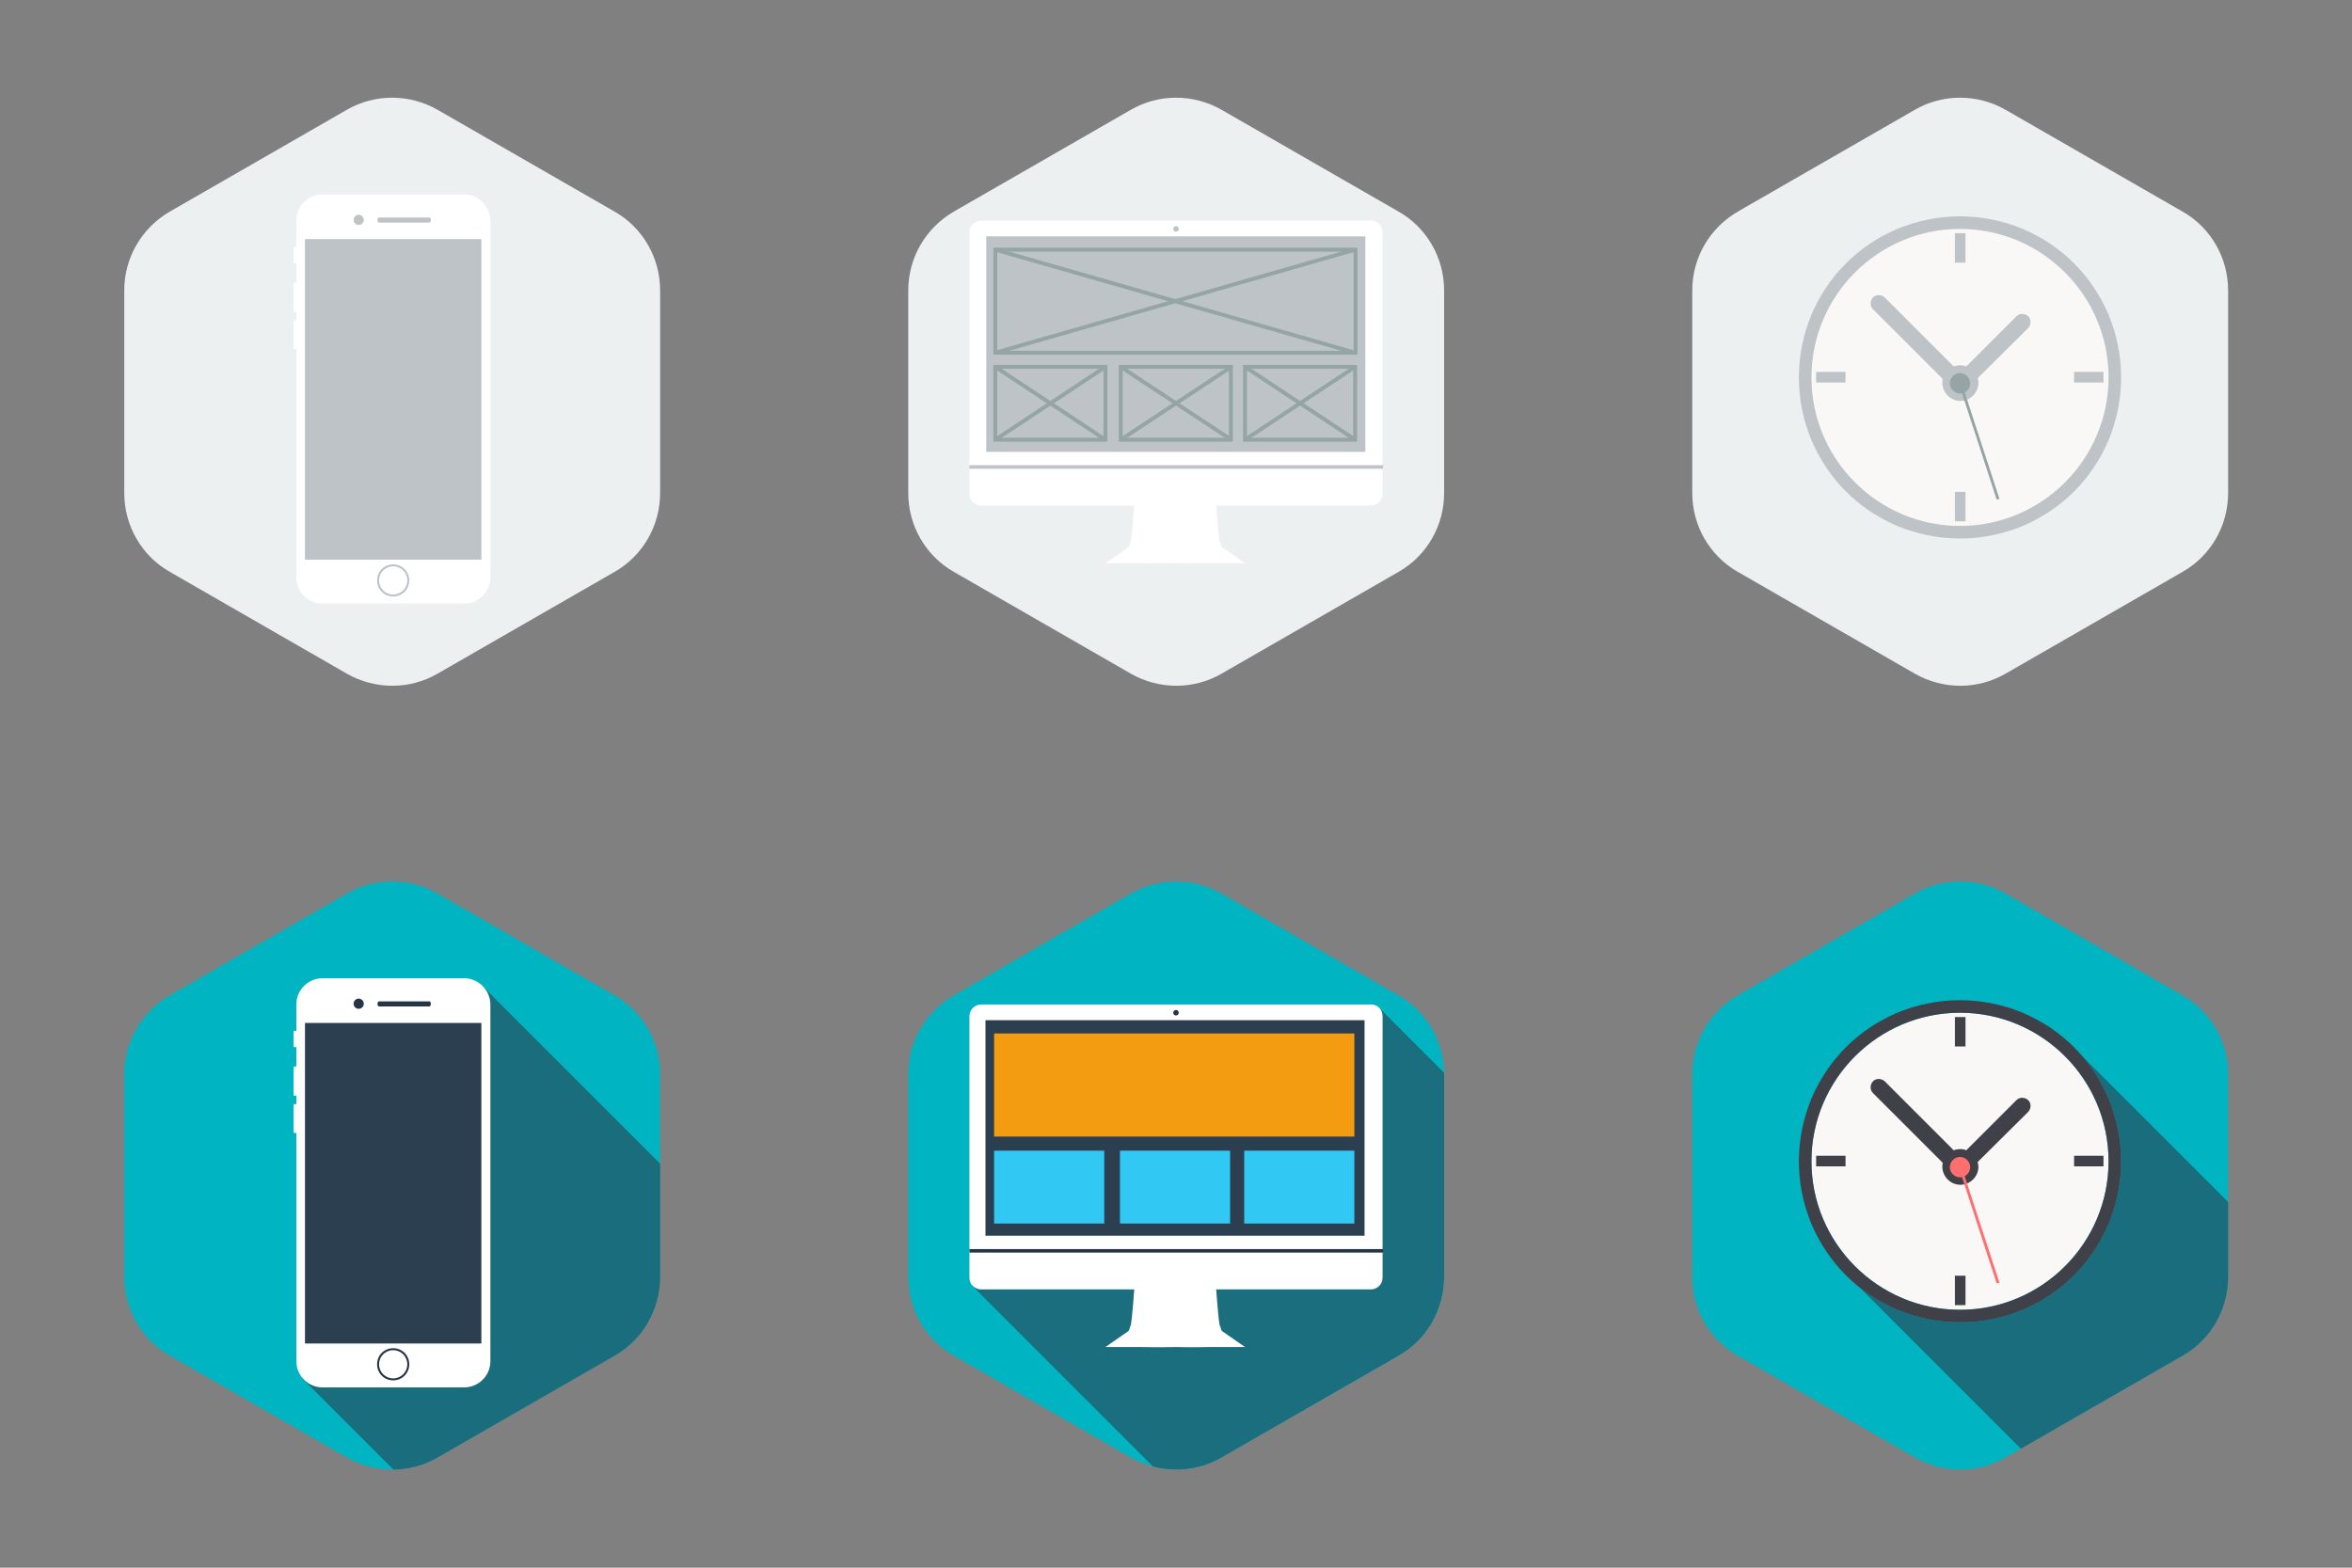 <?xml version="1.0" encoding="utf-8"?>
<!-- Generator: Adobe Illustrator 19.1.0, SVG Export Plug-In . SVG Version: 6.00 Build 0)  -->
<svg version="1.1" id="Layer_1" xmlns="http://www.w3.org/2000/svg" xmlns:xlink="http://www.w3.org/1999/xlink" x="0px" y="0px"
	 viewBox="-179 81 600 400" style="enable-background:new -179 81 600 400;" xml:space="preserve">
<rect x="-179" y="81" width="600" height="400" fill="#808080" stroke="none"/>
<style type="text/css">
	.st0{fill:none;}
	.st1{clip-path:url(#SVGID_2_);}
	.st2{fill:#00B5C1;}
	.st3{opacity:0.6;}
	.st4{fill:#2C3F51;}
	.st5{fill:#FFFFFF;}
	.st6{fill:#263544;}
	.st7{fill:#F39C12;}
	.st8{fill:#32C8F4;}
	.st9{clip-path:url(#SVGID_4_);}
	.st10{opacity:0.6;fill:#2C3F51;enable-background:new    ;}
	.st11{fill:#F9F8F7;}
	.st12{fill:#404148;}
	.st13{fill:#FF6F6F;}
	.st14{clip-path:url(#SVGID_6_);}
	.st15{opacity:0.6;clip-path:url(#SVGID_8_);fill:#2C3F51;enable-background:new    ;}
	.st16{clip-path:url(#SVGID_10_);}
	.st17{clip-path:url(#SVGID_12_);}
	.st18{fill:#ECF0F1;}
	.st19{fill:#BDC3C7;}
	.st20{fill:none;stroke:#95A5A6;stroke-miterlimit:10;}
	.st21{clip-path:url(#SVGID_14_);fill:#ECF0F1;}
	.st22{clip-path:url(#SVGID_16_);}
	.st23{fill:#95A5A6;}
	.st24{clip-path:url(#SVGID_18_);}
</style>
<g>
	<rect x="-179" y="81" class="st0" width="200" height="200"/>
	<rect x="21" y="81" class="st0" width="200" height="200"/>
	<rect x="221" y="81" class="st0" width="200" height="200"/>
	<rect x="-179" y="281" class="st0" width="200" height="200"/>
	<rect x="21" y="281" class="st0" width="200" height="200"/>
	<rect x="221" y="281" class="st0" width="200" height="200"/>
	<g>
		<g>
			<defs>
				<path id="SVGID_1_" d="M64.3,335l45.2-26c7.1-4.1,15.9-4.1,23.1,0l45.2,26c7.2,4.1,11.6,11.8,11.6,20.1v51.7
					c0,8.3-4.4,16-11.6,20.1l-45.2,26c-7.1,4.1-15.9,4.1-23.1,0l-45.2-26c-7.2-4.1-11.6-11.8-11.6-20.1v-51.7
					C52.7,346.8,57.1,339.2,64.3,335z"/>
			</defs>
			<clipPath id="SVGID_2_">
				<use xlink:href="#SVGID_1_"  style="overflow:visible;"/>
			</clipPath>
			<g class="st1">
				<g>
					<rect x="45" y="305" class="st2" width="152" height="152"/>
				</g>
				<g class="st3">
					<g>
						<path class="st4" d="M197,362.4V457h-80l-47.8-47.8l0,0c0,0,0,0-0.1-0.1l0,0h0l13.3-9l5.6-3.8h0l81.1-54.8l4.2-2.8
							c0,0,0,0,0,0L197,362.4z"/>
					</g>
					<g>
						<path class="st4" d="M197,362.4V457h-80l-47.8-47.8l0,0c0,0,0,0-0.1-0.1l0,0h0l13.3-9l5.6-3.8h0l81.1-54.8l4.2-2.8
							c0,0,0,0,0,0L197,362.4z"/>
					</g>
				</g>
				<g>
					<g>
						<path class="st5" d="M129.6,424.7l9,0l-5.9-4.1l0,0c-0.3-0.5-0.3-1-0.5-1.3c-0.4-0.9-1.1-11.4-1.1-11.4h-10.3h-10.3
							c0,0-0.7,10.5-1.1,11.4c-0.2,0.4-0.2,0.8-0.5,1.3l0,0l-5.9,4.1c0,0,4.5,0,9,0c4.2,0.1,8.8,0,8.8,0l0,0
							C120.8,424.7,125.4,424.8,129.6,424.7z"/>
					</g>
					<g>
						<path class="st5" d="M173.7,400.1v6.9c0,1.6-1.3,3-3,3H71.3c-1.6,0-3-1.3-3-3v-6.9H173.7z"/>
					</g>
					<g>
						<path class="st5" d="M173.7,340.3v59.9H68.3v-59.9c0-1.6,1.3-3,3-3h99.5C172.4,337.3,173.7,338.6,173.7,340.3z"/>
					</g>
					<g>
						<rect x="72.4" y="341.3" class="st4" width="96.7" height="55"/>
					</g>
					<g>
						<circle class="st6" cx="121" cy="339.4" r="0.7"/>
					</g>
					<rect x="74.6" y="344.7" class="st7" width="91.9" height="26.3"/>
					<rect x="74.6" y="374.6" class="st8" width="28.1" height="18.6"/>
					<rect x="106.7" y="374.6" class="st8" width="28.1" height="18.6"/>
					<rect x="138.4" y="374.6" class="st8" width="28.1" height="18.6"/>
					<g>
						<rect x="68.3" y="399.7" class="st6" width="105.5" height="0.9"/>
					</g>
				</g>
			</g>
		</g>
	</g>
	<g>
		<g>
			<defs>
				<path id="SVGID_3_" d="M264.3,335l45.2-26c7.1-4.1,15.9-4.1,23.1,0l45.2,26c7.2,4.1,11.6,11.8,11.6,20.1v51.7
					c0,8.3-4.4,16-11.6,20.1l-45.2,26c-7.1,4.1-15.9,4.1-23.1,0l-45.2-26c-7.2-4.1-11.6-11.8-11.6-20.1v-51.7
					C252.7,346.8,257.1,339.2,264.3,335z"/>
			</defs>
			<clipPath id="SVGID_4_">
				<use xlink:href="#SVGID_3_"  style="overflow:visible;"/>
			</clipPath>
			<g class="st9">
				<rect x="241" y="301" class="st2" width="160" height="160"/>
				<path class="st10" d="M401,399.3l-48.7-48.7c2.7,3.2,4.9,6.8,6.6,10.7c2.1,5.1,3.2,10.5,3.2,16c0,5.6-1.1,10.9-3.2,16
					c-2.1,4.9-5,9.3-8.8,13.1s-8.2,6.7-13.1,8.8c-5.1,2.1-10.5,3.2-16,3.2c-5.5,0-10.9-1.1-16-3.2c-3.5-1.5-6.7-3.4-9.7-5.8
					l51.6,51.6H401V399.3z"/>
				<g>
					<path class="st11" d="M358.9,377.3c0,20.9-17,37.9-37.9,37.9s-37.9-17-37.9-37.9s17-37.9,37.9-37.9S358.9,356.4,358.9,377.3z"
						/>
					<rect x="319.7" y="406.5" class="st12" width="2.7" height="7.5"/>
					<rect x="350.1" y="375.9" class="st12" width="7.5" height="2.7"/>
					<rect x="319.7" y="340.5" class="st12" width="2.7" height="7.5"/>
					<path class="st12" d="M358.9,361.3c-2.1-4.9-5-9.3-8.8-13.1s-8.2-6.7-13.1-8.8c-5.1-2.1-10.5-3.2-16-3.2
						c-5.5,0-10.9,1.1-16,3.2c-4.9,2.1-9.3,5-13.1,8.8s-6.7,8.2-8.8,13.1c-2.1,5.1-3.2,10.5-3.2,16c0,5.6,1.1,10.9,3.2,16
						c2.1,4.9,5,9.3,8.8,13.1s8.2,6.7,13.1,8.8c5.1,2.1,10.5,3.2,16,3.2c5.6,0,10.9-1.1,16-3.2c4.9-2.1,9.3-5,13.1-8.8
						s6.7-8.2,8.8-13.1c2.1-5.1,3.2-10.5,3.2-16S361,366.4,358.9,361.3z M321,415.2c-20.9,0-37.9-17-37.9-37.9s17-37.9,37.9-37.9
						s37.9,17,37.9,37.9S341.9,415.2,321,415.2z"/>
					<rect x="284.3" y="375.9" class="st12" width="7.5" height="2.7"/>
					<path class="st12" d="M325.6,377.4c0,0-0.1,0.1-0.1,0.1c0.1,0.4,0.2,0.8,0.2,1.2c0,2.5-2.1,4.6-4.6,4.6c-2.5,0-4.6-2.1-4.6-4.6
						c0-0.3,0-0.7,0.1-1l-17.8-17.8c-0.8-0.8-0.8-2.1,0-3l0,0c0.8-0.8,2.1-0.8,3,0l17.6,17.6c0.5-0.2,1.1-0.3,1.7-0.3
						c0.5,0,1.1,0.1,1.5,0.3c0,0,0,0,0,0l12.8-12.8c0.8-0.8,2.1-0.8,3,0l0,0c0.8,0.8,0.8,2.1,0,3L325.6,377.4z"/>
					<path class="st13" d="M331,408.1l-8.8-27c0.8-0.4,1.4-1.3,1.4-2.3c0-1.4-1.2-2.6-2.6-2.6s-2.6,1.2-2.6,2.6
						c0,1.4,1.2,2.6,2.6,2.6c0.2,0,0.3,0,0.5-0.1l8.8,27c0,0.1,0.2,0.2,0.4,0.1C331,408.4,331.1,408.2,331,408.1z"/>
				</g>
			</g>
		</g>
	</g>
	<g>
		<g>
			<defs>
				<path id="SVGID_5_" d="M-135.7,335l45.2-26c7.1-4.1,15.9-4.1,23.1,0l45.2,26c7.2,4.1,11.6,11.8,11.6,20.1v51.7
					c0,8.3-4.4,16-11.6,20.1l-45.2,26c-7.1,4.1-15.9,4.1-23.1,0l-45.2-26c-7.2-4.1-11.6-11.8-11.6-20.1v-51.7
					C-147.3,346.8-142.9,339.2-135.7,335z"/>
			</defs>
			<clipPath id="SVGID_6_">
				<use xlink:href="#SVGID_5_"  style="overflow:visible;"/>
			</clipPath>
			<g class="st14">
				<rect x="-155" y="305" class="st2" width="152" height="152"/>
			</g>
		</g>
		<g>
			<defs>
				<path id="SVGID_7_" d="M-135.7,335l45.2-26c7.1-4.1,15.9-4.1,23.1,0l45.2,26c7.2,4.1,11.6,11.8,11.6,20.1v51.7
					c0,8.3-4.4,16-11.6,20.1l-45.2,26c-7.1,4.1-15.9,4.1-23.1,0l-45.2-26c-7.2-4.1-11.6-11.8-11.6-20.1v-51.7
					C-147.3,346.8-142.9,339.2-135.7,335z"/>
			</defs>
			<clipPath id="SVGID_8_">
				<use xlink:href="#SVGID_7_"  style="overflow:visible;"/>
			</clipPath>
			<polygon class="st15" points="-3,385.5 -3,457 -77.6,457 -101.7,432.9 -56.2,332.3 			"/>
		</g>
		<g>
			<defs>
				<path id="SVGID_9_" d="M-135.7,335l45.2-26c7.1-4.1,15.9-4.1,23.1,0l45.2,26c7.2,4.1,11.6,11.8,11.6,20.1v51.7
					c0,8.3-4.4,16-11.6,20.1l-45.2,26c-7.1,4.1-15.9,4.1-23.1,0l-45.2-26c-7.2-4.1-11.6-11.8-11.6-20.1v-51.7
					C-147.3,346.8-142.9,339.2-135.7,335z"/>
			</defs>
			<clipPath id="SVGID_10_">
				<use xlink:href="#SVGID_9_"  style="overflow:visible;"/>
			</clipPath>
			<g class="st16">
				<g>
					<path class="st5" d="M-60.6,330.6h-36.1c-3.7,0-6.7,3-6.7,6.7v91c0,3.7,3,6.7,6.7,6.7h36.1c3.7,0,6.7-3,6.7-6.7v-91
						C-53.9,333.7-56.9,330.6-60.6,330.6z"/>
				</g>
				<g>
					<path class="st5" d="M-103.7,353.1h-0.1c-0.2,0-0.3,0.1-0.3,0.3v6.9c0,0.2,0.1,0.3,0.3,0.3h0.1c0.2,0,0.3-0.1,0.3-0.3v-6.9
						C-103.4,353.2-103.5,353.1-103.7,353.1z"/>
				</g>
				<g>
					<path class="st5" d="M-103.7,362.7h-0.1c-0.2,0-0.3,0.1-0.3,0.3v6.8c0,0.2,0.1,0.3,0.3,0.3h0.1c0.2,0,0.3-0.1,0.3-0.3V363
						C-103.4,362.8-103.5,362.7-103.7,362.7z"/>
				</g>
				<g>
					<path class="st5" d="M-103.7,344h-0.1c-0.2,0-0.3,0.1-0.3,0.3v3.6c0,0.2,0.1,0.3,0.3,0.3h0.1c0.2,0,0.3-0.1,0.3-0.3v-3.6
						C-103.4,344.1-103.5,344-103.7,344z"/>
				</g>
				<g>
					<rect x="-101.2" y="342" class="st4" width="45" height="81.8"/>
				</g>
				<g>
					<ellipse class="st6" cx="-87.5" cy="337.1" rx="1.3" ry="1.3"/>
				</g>
				<g>
					<path class="st6" d="M-69.5,336.5h-12.8c-0.2,0-0.4,0.3-0.4,0.6v0.1c0,0.3,0.2,0.6,0.4,0.6h12.8c0.2,0,0.4-0.3,0.4-0.6V337
						C-69.1,336.7-69.3,336.5-69.5,336.5z"/>
				</g>
				<g>
					<path class="st6" d="M-78.7,433.2c-2.3,0-4.1-1.8-4.1-4.1c0-2.3,1.8-4.1,4.1-4.1s4.1,1.8,4.1,4.1
						C-74.6,431.4-76.4,433.2-78.7,433.2z M-78.7,425.5c-2,0-3.6,1.6-3.6,3.6s1.6,3.6,3.6,3.6s3.6-1.6,3.6-3.6
						S-76.7,425.5-78.7,425.5z"/>
				</g>
			</g>
		</g>
	</g>
	<g>
		<g>
			<defs>
				<path id="SVGID_11_" d="M64.3,135l45.2-26c7.1-4.1,15.9-4.1,23.1,0l45.2,26c7.2,4.1,11.6,11.8,11.6,20.1v51.7
					c0,8.3-4.4,16-11.6,20.1l-45.2,26c-7.1,4.1-15.9,4.1-23.1,0l-45.2-26c-7.2-4.1-11.6-11.8-11.6-20.1v-51.7
					C52.7,146.8,57.1,139.2,64.3,135z"/>
			</defs>
			<clipPath id="SVGID_12_">
				<use xlink:href="#SVGID_11_"  style="overflow:visible;"/>
			</clipPath>
			<g class="st17">
				<g>
					<rect x="44.8" y="104.3" class="st18" width="152" height="152"/>
				</g>
				<g>
					<g>
						<path class="st5" d="M129.6,224.7l9,0l-5.9-4.1l0,0c-0.3-0.5-0.3-1-0.5-1.3c-0.4-0.9-1.1-11.4-1.1-11.4h-10.3h-10.3
							c0,0-0.7,10.5-1.1,11.4c-0.2,0.4-0.2,0.8-0.5,1.3l0,0l-5.9,4.1c0,0,4.5,0,9,0c4.2,0.1,8.8,0,8.8,0l0,0
							C120.8,224.7,125.4,224.8,129.6,224.7z"/>
					</g>
					<g>
						<path class="st5" d="M173.7,200.1v6.9c0,1.6-1.3,3-3,3H71.3c-1.6,0-3-1.3-3-3v-6.9C68.3,200.1,173.7,200.1,173.7,200.1z"/>
					</g>
					<g>
						<path class="st5" d="M173.7,140.3v59.9H68.3v-59.9c0-1.6,1.3-3,3-3h99.5C172.4,137.3,173.7,138.6,173.7,140.3z"/>
					</g>
				</g>
				<g>
					<rect x="72.6" y="141.3" class="st19" width="96.7" height="55"/>
				</g>
				<g>
					<circle class="st19" cx="121" cy="139.4" r="0.7"/>
				</g>
				<g>
					<rect x="68.3" y="199.7" class="st19" width="105.5" height="0.9"/>
				</g>
				<rect x="74.9" y="144.7" class="st20" width="91.9" height="26.3"/>
				<rect x="74.9" y="174.6" class="st20" width="28.1" height="18.6"/>
				<rect x="106.9" y="174.6" class="st20" width="28.1" height="18.6"/>
				<rect x="138.6" y="174.6" class="st20" width="28.1" height="18.6"/>
				<g>
					<line class="st20" x1="74.9" y1="174.6" x2="103" y2="193.2"/>
					<line class="st20" x1="103" y1="174.6" x2="74.9" y2="193.2"/>
				</g>
				<g>
					<line class="st20" x1="106.9" y1="174.6" x2="135.1" y2="193.2"/>
					<line class="st20" x1="135.1" y1="174.6" x2="106.9" y2="193.2"/>
				</g>
				<g>
					<line class="st20" x1="138.6" y1="174.6" x2="166.7" y2="193.2"/>
					<line class="st20" x1="166.7" y1="174.6" x2="138.6" y2="193.2"/>
				</g>
				<g>
					<line class="st20" x1="74.9" y1="144.7" x2="166.7" y2="171"/>
					<line class="st20" x1="166.7" y1="144.7" x2="74.9" y2="171"/>
				</g>
			</g>
		</g>
	</g>
	<g>
		<g>
			<defs>
				<path id="SVGID_13_" d="M264.3,135l45.2-26c7.1-4.1,15.9-4.1,23.1,0l45.2,26c7.2,4.1,11.6,11.8,11.6,20.1v51.7
					c0,8.3-4.4,16-11.6,20.1l-45.2,26c-7.1,4.1-15.9,4.1-23.1,0l-45.2-26c-7.2-4.1-11.6-11.8-11.6-20.1v-51.7
					C252.7,146.8,257.1,139.2,264.3,135z"/>
			</defs>
			<clipPath id="SVGID_14_">
				<use xlink:href="#SVGID_13_"  style="overflow:visible;"/>
			</clipPath>
			<rect x="241" y="101" class="st21" width="160" height="160"/>
		</g>
		<g>
			<defs>
				<path id="SVGID_15_" d="M264.3,135l45.2-26c7.1-4.1,15.9-4.1,23.1,0l45.2,26c7.2,4.1,11.6,11.8,11.6,20.1v51.7
					c0,8.3-4.4,16-11.6,20.1l-45.2,26c-7.1,4.1-15.9,4.1-23.1,0l-45.2-26c-7.2-4.1-11.6-11.8-11.6-20.1v-51.7
					C252.7,146.8,257.1,139.2,264.3,135z"/>
			</defs>
			<clipPath id="SVGID_16_">
				<use xlink:href="#SVGID_15_"  style="overflow:visible;"/>
			</clipPath>
			<g class="st22">
				<path class="st11" d="M358.9,177.3c0,20.9-17,37.9-37.9,37.9s-37.9-17-37.9-37.9s17-37.9,37.9-37.9S358.9,156.4,358.9,177.3z"/>
				<rect x="319.7" y="206.5" class="st19" width="2.7" height="7.5"/>
				<rect x="350.1" y="175.9" class="st19" width="7.5" height="2.7"/>
				<rect x="319.7" y="140.5" class="st19" width="2.7" height="7.5"/>
				<path class="st19" d="M358.9,161.3c-2.1-4.9-5-9.3-8.8-13.1s-8.2-6.7-13.1-8.8c-5.1-2.1-10.5-3.2-16-3.2c-5.5,0-10.9,1.1-16,3.2
					c-4.9,2.1-9.3,5-13.1,8.8s-6.7,8.2-8.8,13.1c-2.1,5.1-3.2,10.5-3.2,16c0,5.6,1.1,10.9,3.2,16c2.1,4.9,5,9.3,8.8,13.1
					c3.8,3.8,8.2,6.7,13.1,8.8c5.1,2.1,10.5,3.2,16,3.2c5.6,0,10.9-1.1,16-3.2c4.9-2.1,9.3-5,13.1-8.8c3.8-3.8,6.7-8.2,8.8-13.1
					c2.1-5.1,3.2-10.5,3.2-16S361,166.4,358.9,161.3z M321,215.2c-20.9,0-37.9-17-37.9-37.9s17-37.9,37.9-37.9s37.9,17,37.9,37.9
					S341.9,215.2,321,215.2z"/>
				<rect x="284.3" y="175.9" class="st19" width="7.5" height="2.7"/>
				<path class="st19" d="M325.6,177.4c0,0-0.1,0.1-0.1,0.1c0.1,0.4,0.2,0.8,0.2,1.2c0,2.5-2.1,4.6-4.6,4.6c-2.5,0-4.6-2.1-4.6-4.6
					c0-0.3,0-0.7,0.1-1l-17.8-17.8c-0.8-0.8-0.8-2.1,0-3l0,0c0.8-0.8,2.1-0.8,3,0l17.6,17.6c0.5-0.2,1.1-0.3,1.7-0.3
					c0.5,0,1.1,0.1,1.5,0.3c0,0,0,0,0,0l12.8-12.8c0.8-0.8,2.1-0.8,3,0l0,0c0.8,0.8,0.8,2.1,0,3L325.6,177.4z"/>
				<path class="st23" d="M331,208.1l-8.8-27c0.8-0.4,1.4-1.3,1.4-2.3c0-1.4-1.2-2.6-2.6-2.6s-2.6,1.2-2.6,2.6s1.2,2.6,2.6,2.6
					c0.2,0,0.3,0,0.5-0.1l8.8,27c0,0.1,0.2,0.2,0.4,0.1C331,208.4,331.1,208.2,331,208.1z"/>
			</g>
		</g>
	</g>
	<g>
		<g>
			<defs>
				<path id="SVGID_17_" d="M-135.7,135l45.2-26c7.1-4.1,15.9-4.1,23.1,0l45.2,26c7.2,4.1,11.6,11.8,11.6,20.1v51.7
					c0,8.3-4.4,16-11.6,20.1l-45.2,26c-7.1,4.1-15.9,4.1-23.1,0l-45.2-26c-7.2-4.1-11.6-11.8-11.6-20.1v-51.7
					C-147.3,146.8-142.9,139.2-135.7,135z"/>
			</defs>
			<clipPath id="SVGID_18_">
				<use xlink:href="#SVGID_17_"  style="overflow:visible;"/>
			</clipPath>
			<g class="st24">
				<g>
					<rect x="-155" y="105" class="st18" width="152" height="152"/>
				</g>
				<g>
					<g>
						<g>
							<path class="st5" d="M-60.6,130.6h-36.1c-3.7,0-6.7,3-6.7,6.7v91c0,3.7,3,6.7,6.7,6.7h36.1c3.7,0,6.7-3,6.7-6.7v-91
								C-53.9,133.7-56.9,130.6-60.6,130.6z"/>
						</g>
						<g>
							<path class="st5" d="M-103.7,153.1h-0.1c-0.2,0-0.3,0.1-0.3,0.3v6.9c0,0.2,0.1,0.3,0.3,0.3h0.1c0.2,0,0.3-0.1,0.3-0.3v-6.9
								C-103.4,153.2-103.5,153.1-103.7,153.1z"/>
						</g>
						<g>
							<path class="st5" d="M-103.7,162.7h-0.1c-0.2,0-0.3,0.1-0.3,0.3v6.8c0,0.2,0.1,0.3,0.3,0.3h0.1c0.2,0,0.3-0.1,0.3-0.3V163
								C-103.4,162.8-103.5,162.7-103.7,162.7z"/>
						</g>
						<g>
							<path class="st5" d="M-103.7,144h-0.1c-0.2,0-0.3,0.1-0.3,0.3v3.6c0,0.2,0.1,0.3,0.3,0.3h0.1c0.2,0,0.3-0.1,0.3-0.3v-3.6
								C-103.4,144.1-103.5,144-103.7,144z"/>
						</g>
					</g>
					<g>
						<g>
							<rect x="-101.2" y="142" class="st19" width="45" height="81.8"/>
						</g>
						<g>
							<ellipse class="st19" cx="-87.5" cy="137.1" rx="1.3" ry="1.3"/>
						</g>
						<g>
							<path class="st19" d="M-69.5,136.5h-12.8c-0.2,0-0.4,0.3-0.4,0.6v0.1c0,0.3,0.2,0.6,0.4,0.6h12.8c0.2,0,0.4-0.3,0.4-0.6V137
								C-69.1,136.7-69.3,136.5-69.5,136.5z"/>
						</g>
						<g>
							<path class="st19" d="M-78.7,233.2c-2.3,0-4.1-1.8-4.1-4.1c0-2.3,1.8-4.1,4.1-4.1s4.1,1.8,4.1,4.1
								C-74.6,231.4-76.4,233.2-78.7,233.2z M-78.7,225.5c-2,0-3.6,1.6-3.6,3.6c0,2,1.6,3.6,3.6,3.6s3.6-1.6,3.6-3.6
								C-75.1,227.1-76.7,225.5-78.7,225.5z"/>
						</g>
					</g>
				</g>
			</g>
		</g>
	</g>
</g>
</svg>

